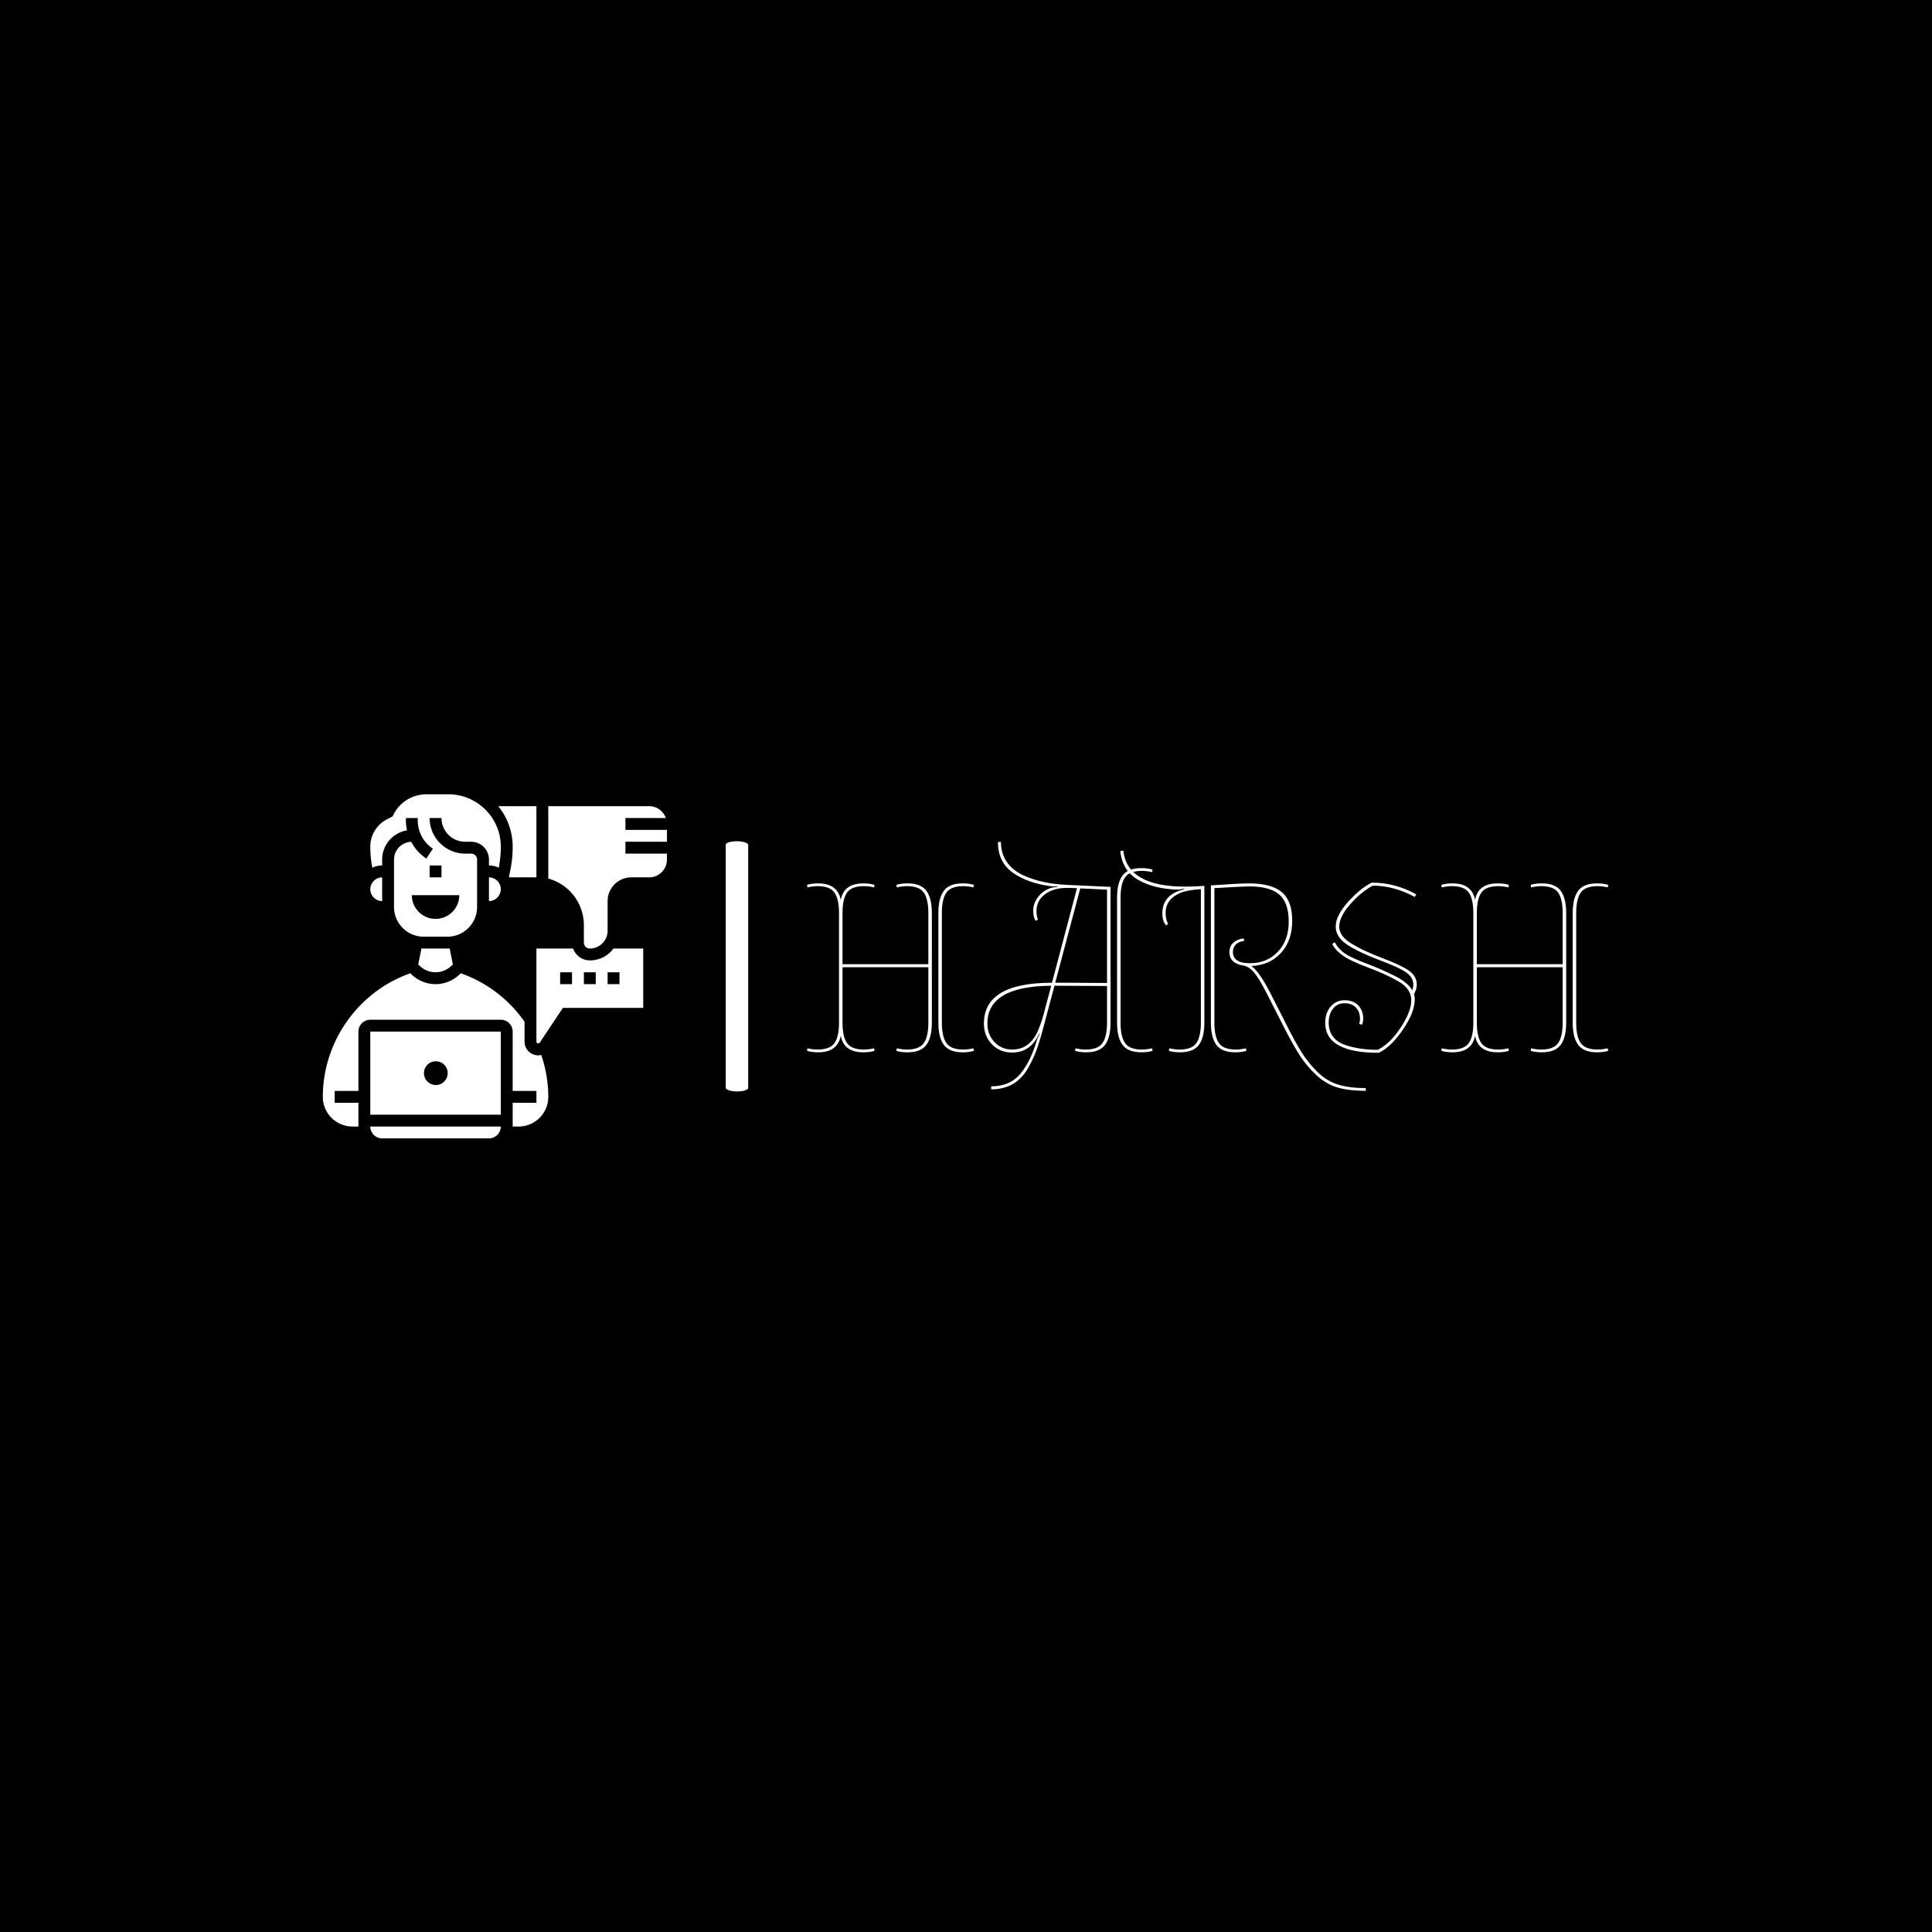 <svg xmlns="http://www.w3.org/2000/svg" version="1.1" xmlns:xlink="http://www.w3.org/1999/xlink" xmlns:svgjs="http://svgjs.dev/svgjs" width="1500" height="1500" viewBox="0 0 1500 1500"><rect width="1500" height="1500" fill="#000000"></rect><g transform="matrix(0.667,0,0,0.667,249.394,616.451)"><svg viewBox="0 0 396 106" data-background-color="#000000" preserveAspectRatio="xMidYMid meet" height="401" width="1500" xmlns="http://www.w3.org/2000/svg" xmlns:xlink="http://www.w3.org/1999/xlink"><g id="tight-bounds" transform="matrix(1,0,0,1,0.24,0.093)"><svg viewBox="0 0 395.52 105.882" height="105.882" width="395.52"><g><svg viewBox="0 0 634.488 169.855" height="105.882" width="395.52"><g><rect width="11.084" height="123.52" x="198.87" y="23.168" fill="#ffffff" opacity="1" stroke-width="0" stroke="transparent" fill-opacity="1" class="rect-yte-0" data-fill-palette-color="primary" rx="1%" id="yte-0" data-palette-color="#ffffff"></rect></g><g transform="matrix(1,0,0,1,238.968,23.475)"><svg viewBox="0 0 395.52 122.905" height="122.905" width="395.52"><g id="textblocktransform"><svg viewBox="0 0 395.52 122.905" height="122.905" width="395.52" id="textblock"><g><svg viewBox="0 0 395.52 122.905" height="122.905" width="395.52"><g transform="matrix(1,0,0,1,0,0)"><svg width="395.52" viewBox="1.35 -41.45 160.09 49.75" height="122.905" data-palette-color="#ffffff"><g class="wordmark-text-0" data-fill-palette-color="primary" id="text-0"><path d="M8.45-27.2L8.45-27.2 8.45-17 25.6-17 25.6-27.2Q25.6-30 24.7-31.3 23.8-32.6 21.3-32.6L21.3-32.6Q20.4-32.6 19.3-32.35L19.3-32.35 19.2-32.85Q20.1-33.15 21.45-33.15L21.45-33.15Q24.1-33.15 25.2-31.68 26.3-30.2 26.3-27.2L26.3-27.2 26.3-5.35Q26.3-2.35 25.2-0.88 24.1 0.6 21.45 0.6L21.45 0.6Q20.1 0.6 19.2 0.3L19.2 0.3 19.3-0.2Q20.4 0.05 21.3 0.05L21.3 0.05Q23.8 0.05 24.7-1.25 25.6-2.55 25.6-5.35L25.6-5.35 25.6-16.4 8.45-16.4 8.45-5.35Q8.45-2.45 9.38-1.2 10.3 0.05 12.75 0.05L12.75 0.05Q13.65 0.05 14.75-0.2L14.75-0.2 14.85 0.3Q13.95 0.6 12.6 0.6L12.6 0.6Q8.7 0.6 8.1-2.7L8.1-2.7Q7.45 0.6 3.6 0.6L3.6 0.6Q2.25 0.6 1.35 0.3L1.35 0.3 1.45-0.2Q2.55 0.05 3.45 0.05L3.45 0.05Q5.95 0.05 6.85-1.25 7.75-2.55 7.75-5.35L7.75-5.35 7.75-27.2Q7.75-30 6.85-31.3 5.95-32.6 3.45-32.6L3.45-32.6Q2.55-32.6 1.45-32.35L1.45-32.35 1.35-32.85Q2.25-33.15 3.6-33.15L3.6-33.15Q7.45-33.15 8.1-29.85L8.1-29.85Q8.7-33.15 12.6-33.15L12.6-33.15Q13.95-33.15 14.85-32.85L14.85-32.85 14.75-32.35Q13.65-32.6 12.75-32.6L12.75-32.6Q10.3-32.6 9.38-31.35 8.45-30.1 8.45-27.2ZM28.3-27.2L28.3-27.2 28.3-5.35Q28.3-2.55 29.2-1.25 30.1 0.05 32.6 0.05L32.6 0.05Q33.5 0.05 34.6-0.2L34.6-0.2 34.7 0.3Q33.8 0.6 32.45 0.6L32.45 0.6Q29.8 0.6 28.7-0.88 27.6-2.35 27.6-5.35L27.6-5.35 27.6-27.2Q27.6-30.2 28.7-31.68 29.8-33.15 32.45-33.15L32.45-33.15Q33.8-33.15 34.7-32.85L34.7-32.85 34.6-32.35Q33.5-32.6 32.6-32.6L32.6-32.6Q30.1-32.6 29.2-31.3 28.3-30 28.3-27.2ZM61.3-5.35L61.3-12.65 50.8-12.7 48.55-4.25Q47.8-1.4 47.1 0.45 46.4 2.3 45.25 4.2L45.25 4.2Q42.85 8 38.15 8L38.15 8 38.15 7.4Q41.9 7.4 44 4.88 46.1 2.35 47.35-2.05L47.35-2.05 47.85-3.1 47.75-3.15Q46.05 0.65 42.35 0.65L42.35 0.65Q39.9 0.65 38.3-1 36.7-2.65 36.7-5.15L36.7-5.15Q36.7-13.3 50.3-13.3L50.3-13.3 55.3-32.2 53.75-32.25Q53.55-32.25 53.35-32.25L53.35-32.25Q50.6-32.25 48.9-30.98 47.2-29.7 47.2-27.6L47.2-27.6Q47.2-26.6 47.5-25.95L47.5-25.95 47.1-25.65Q46.55-26.25 46.55-27.73 46.55-29.2 47.6-30.53 48.65-31.85 50.3-32.3L50.3-32.3Q50.75-32.4 51.45-32.5L51.45-32.5 51.45-32.6 50.3-32.55Q45.5-33.15 42.5-35.27 39.5-37.4 39.5-41.4L39.5-41.4 40.1-41.45Q40.1-39.15 41.25-37.48 42.4-35.8 44.4-34.85L44.4-34.85Q48.2-33.05 53.4-32.85L53.4-32.85 62-32.45 62-5.35Q62-2.35 60.9-0.88 59.8 0.6 57.15 0.6L57.15 0.6Q55.8 0.6 54.9 0.3L54.9 0.3 55-0.2Q56.1 0.05 57 0.05L57 0.05Q59.5 0.05 60.4-1.25 61.3-2.55 61.3-5.35L61.3-5.35ZM50.95-13.3L53.35-13.3 61.3-13.25 61.3-31.9 55.95-32.15 50.95-13.3ZM37.4-5.15L37.4-5.15Q37.4-2.95 38.8-1.45 40.2 0.05 42.35 0.05L42.35 0.05Q45.8 0.05 47.45-3.6L47.45-3.6Q48.35-5.65 49-8.4L49-8.4 50.15-12.7Q37.4-12.6 37.4-5.15ZM63.3-5.35L63.3-5.35 63.3-30.25Q63.3-33.25 64.4-34.73 65.5-36.2 68.15-36.2L68.15-36.2Q69.5-36.2 70.4-35.9L70.4-35.9 70.3-35.4Q69.2-35.65 68.3-35.65L68.3-35.65Q65.8-35.65 64.9-34.35 64-33.05 64-30.25L64-30.25 64-5.35Q64-2.55 64.9-1.25 65.8 0.05 68.3 0.05L68.3 0.05Q69.2 0.05 70.3-0.2L70.3-0.2 70.4 0.3Q69.5 0.6 68.15 0.6L68.15 0.6Q65.5 0.6 64.4-0.88 63.3-2.35 63.3-5.35ZM80.75-32.65L80.75-5.35Q80.75-2.35 79.65-0.88 78.55 0.6 75.9 0.6L75.9 0.6Q74.55 0.6 73.65 0.3L73.65 0.3 73.75-0.2Q74.85 0.05 75.75 0.05L75.75 0.05Q78.25 0.05 79.15-1.25 80.05-2.55 80.05-5.35L80.05-5.35 80.05-32Q77.25-31.8 75.95-31.25L75.95-31.25Q73-30 73-27.2L73-27.2Q73-26 73.5-25.05L73.5-25.05 73.1-24.75Q72.35-25.6 72.35-27.15L72.35-27.15Q72.35-30.45 75.65-31.65L75.65-31.65Q76.25-31.85 76.75-32L76.75-32 76.75-32.1 75.6-31.9Q70.8-32 67.57-33.83 64.35-35.65 63.95-39.6L63.95-39.6 64.55-39.7Q65.35-32.5 76.95-32.5L76.95-32.5Q78.55-32.5 80.75-32.65L80.75-32.65ZM82.05-5.35L82.05-5.35 82.05-32.75Q87.75-33.15 89.65-33.15L89.65-33.15Q94.15-33.15 96.22-31.4 98.3-29.65 98.3-25.68 98.3-21.7 96.05-19.25 93.8-16.8 90.15-16.65L90.15-16.65Q91.8-15.4 93.9-11.3L93.9-11.3 96.9-5.4Q98.85-1.5 100.17 0.6 101.5 2.7 103.34 4.53 105.2 6.35 107.47 7.05 109.75 7.75 113 7.75L113 7.75 113 8.3Q109.7 8.3 107.42 7.65 105.15 7 103.2 5.23 101.25 3.45 99.8 1.2 98.35-1.05 96.3-5.1L96.3-5.1 93.3-11Q91.7-14.15 90.65-15.38 89.6-16.6 88.45-16.75L88.45-16.75Q85.75-17.2 85.75-19.45L85.75-19.45Q85.75-20.6 86.57-21.33 87.4-22.05 88.6-22.15L88.6-22.15 88.7-21.65Q87.7-21.55 87.07-20.98 86.45-20.4 86.45-19.45L86.45-19.45Q86.45-17.2 89.85-17.2 93.25-17.2 95.42-19.48 97.6-21.75 97.6-25.53 97.6-29.3 95.7-30.93 93.8-32.55 89.7-32.55L89.7-32.55Q88.45-32.55 82.75-32.2L82.75-32.2 82.75-5.35Q82.75-2.55 83.65-1.25 84.55 0.05 87.05 0.05L87.05 0.05Q87.95 0.05 89.05-0.2L89.05-0.2 89.15 0.3Q88.25 0.6 86.9 0.6L86.9 0.6Q84.25 0.6 83.15-0.88 82.05-2.35 82.05-5.35ZM122.49-12.95L122.49-12.95Q122.49-14.35 121.09-15.35 119.69-16.35 115.79-17.8 111.89-19.25 109.44-20.8 106.99-22.35 106.99-24.53 106.99-26.7 109.44-29.43 111.89-32.15 114.19-33.3L114.19-33.3Q118.89-33.3 123.09-30.95L123.09-30.95 122.79-30.45Q118.59-32.7 114.39-32.7L114.39-32.7 113.69-32.3Q111.49-30.9 109.59-28.63 107.69-26.35 107.69-24.48 107.69-22.6 110.17-21.1 112.64-19.6 116.37-18.2 120.09-16.8 121.64-15.7 123.19-14.6 123.19-12.95L123.19-12.95Q123.19-12 122.64-11.05L122.64-11.05Q122.79-10.5 122.79-10.05L122.79-10.05Q122.79-7.4 120.42-3.93 118.04-0.45 115.59 0.7L115.59 0.7Q104.89 0.7 104.89-5.3L104.89-5.3Q104.89-7.25 105.97-8.53 107.04-9.8 108.77-9.8 110.49-9.8 111.49-8.78 112.49-7.75 112.49-6.1L112.49-6.1Q112.49-5.5 112.24-4.9L112.24-4.9 111.69-5.1Q111.84-5.6 111.84-6.1L111.84-6.1Q111.84-7.5 111.02-8.35 110.19-9.2 108.74-9.2 107.29-9.2 106.44-8.1 105.59-7 105.59-5.35 105.59-3.7 106.42-2.58 107.24-1.45 108.79-0.9L108.79-0.9Q111.59 0.1 115.39 0.1L115.39 0.1Q117.84-1.1 119.97-4.33 122.09-7.55 122.09-9.8 122.09-12.05 119.64-13.5 117.19-14.95 113.44-16.35 109.69-17.75 108.24-18.85 106.79-19.95 106.29-21.05L106.29-21.05 106.79-21.4Q107.54-20.05 108.74-19.2 109.94-18.35 113.09-17.15 116.24-15.95 118.82-14.65 121.39-13.35 122.29-11.8L122.29-11.8Q122.49-12.35 122.49-12.95ZM135.19-27.2L135.19-27.2 135.19-17 152.34-17 152.34-27.2Q152.34-30 151.44-31.3 150.54-32.6 148.04-32.6L148.04-32.6Q147.14-32.6 146.04-32.35L146.04-32.35 145.94-32.85Q146.84-33.15 148.19-33.15L148.19-33.15Q150.84-33.15 151.94-31.68 153.04-30.2 153.04-27.2L153.04-27.2 153.04-5.35Q153.04-2.35 151.94-0.88 150.84 0.6 148.19 0.6L148.19 0.6Q146.84 0.6 145.94 0.3L145.94 0.3 146.04-0.2Q147.14 0.05 148.04 0.05L148.04 0.05Q150.54 0.05 151.44-1.25 152.34-2.55 152.34-5.35L152.34-5.35 152.34-16.4 135.19-16.4 135.19-5.35Q135.19-2.45 136.12-1.2 137.04 0.05 139.49 0.05L139.49 0.05Q140.39 0.05 141.49-0.2L141.49-0.2 141.59 0.3Q140.69 0.6 139.34 0.6L139.34 0.6Q135.44 0.6 134.84-2.7L134.84-2.7Q134.19 0.6 130.34 0.6L130.34 0.6Q128.99 0.6 128.09 0.3L128.09 0.3 128.19-0.2Q129.29 0.05 130.19 0.05L130.19 0.05Q132.69 0.05 133.59-1.25 134.49-2.55 134.49-5.35L134.49-5.35 134.49-27.2Q134.49-30 133.59-31.3 132.69-32.6 130.19-32.6L130.19-32.6Q129.29-32.6 128.19-32.35L128.19-32.35 128.09-32.85Q128.99-33.15 130.34-33.15L130.34-33.15Q134.19-33.15 134.84-29.85L134.84-29.85Q135.44-33.15 139.34-33.15L139.34-33.15Q140.69-33.15 141.59-32.85L141.59-32.85 141.49-32.35Q140.39-32.6 139.49-32.6L139.49-32.6Q137.04-32.6 136.12-31.35 135.19-30.1 135.19-27.2ZM155.04-27.2L155.04-27.2 155.04-5.35Q155.04-2.55 155.94-1.25 156.84 0.05 159.34 0.05L159.34 0.05Q160.24 0.05 161.34-0.2L161.34-0.2 161.44 0.3Q160.54 0.6 159.19 0.6L159.19 0.6Q156.54 0.6 155.44-0.88 154.34-2.35 154.34-5.35L154.34-5.35 154.34-27.2Q154.34-30.2 155.44-31.68 156.54-33.15 159.19-33.15L159.19-33.15Q160.54-33.15 161.44-32.85L161.44-32.85 161.34-32.35Q160.24-32.6 159.34-32.6L159.34-32.6Q156.84-32.6 155.94-31.3 155.04-30 155.04-27.2Z" fill="#ffffff" data-fill-palette-color="primary"></path></g></svg></g></svg></g></svg></g></svg></g><g><svg viewBox="0 0 169.855 169.855" height="169.855" width="169.855"><g><svg xmlns="http://www.w3.org/2000/svg" xmlns:xlink="http://www.w3.org/1999/xlink" version="1.1" x="0" y="0" viewBox="3 3 58 58" style="enable-background:new 0 0 64 64;" xml:space="preserve" height="169.855" width="169.855" class="icon-icon-0" data-fill-palette-color="accent" id="icon-0"><g fill="#ffffff" data-fill-palette-color="accent"><path d="M13 61H31C32.103 61 33 60.103 33 59H11C11 60.103 11.897 61 13 61" fill="#ffffff" data-fill-palette-color="accent"></path><path d="M13 15V14C13 11.519 14.822 9.469 17.195 9.081A7.8 7.8 0 0 1 17 7.395V7H19V7.395C19 9.318 19.955 11.102 21.555 12.168L20.446 13.832A7.7 7.7 0 0 1 17.898 11.01 3 3 0 0 0 15 14V22C15 24.757 17.243 27 20 27H24C26.757 27 29 24.757 29 22V14A1 1 0 0 0 28 13H27C23.691 13 21 10.309 21 7H23C23 9.206 24.794 11 27 11H28C29.654 11 31 12.346 31 14V15C31.591 15 32.148 15.137 32.654 15.368 32.88 14.206 33 13.024 33 11.838 33 6.965 29.035 3 24.162 3H20.472A6.2 6.2 0 0 0 14.895 6.447L14.746 6.745 13.882 7.179A5.18 5.18 0 0 0 11 11.838C11 13.024 11.12 14.205 11.346 15.368A4 4 0 0 1 13 15M22 24A4 4 0 0 1 18 20H26A4 4 0 0 1 22 24M23 15V17H21V15z" fill="#ffffff" data-fill-palette-color="accent"></path><path d="M20 29C19.873 29 19.749 28.988 19.624 28.981L19.086 31.671 19.294 31.879C20.006 32.592 20.992 33 22 33S23.994 32.592 24.707 31.879L24.915 31.671 24.377 28.981C24.251 28.988 24.127 29 24 29z" fill="#ffffff" data-fill-palette-color="accent"></path><path d="M13 21V17C11.897 17 11 17.897 11 19S11.897 21 13 21" fill="#ffffff" data-fill-palette-color="accent"></path><path d="M31 17V21C32.103 21 33 20.103 33 19S32.103 17 31 17" fill="#ffffff" data-fill-palette-color="accent"></path><path d="M34.365 16.855C34.394 16.901 34.416 16.952 34.444 17H39V5.001H32.561A10.78 10.78 0 0 1 35 11.838C35 13.53 34.78 15.215 34.365 16.855" fill="#ffffff" data-fill-palette-color="accent"></path><path d="M51.535 29.535A4.96 4.96 0 0 1 48.002 30.999H48A2.995 2.995 0 0 1 45.184 28.999L39 29V44.697C39 44.966 39.405 45.089 39.555 44.866L43.465 39H57V29L51.976 28.999C51.837 29.183 51.701 29.369 51.535 29.535M45 35H43V33H45zM49 35H47V33H49zM53 35H51V33H53z" fill="#ffffff" data-fill-palette-color="accent"></path><path d="M39.303 47A2.305 2.305 0 0 1 37 44.697V41.34A21.97 21.97 0 0 0 26.667 33.318L26.252 33.162 26.122 33.292C25.036 34.378 23.534 35 22 35S18.964 34.378 17.879 33.293L17.748 33.162 17.332 33.318C8.76 36.533 3 44.845 3 54 3 56.757 5.243 59 8 59H9V55H5V53H9V43C9 41.897 9.897 41 11 41H33C34.103 41 35 41.897 35 43V53H39V55H35V59H36C38.757 59 41 56.757 41 54 41 51.579 40.586 49.212 39.816 46.936A2.3 2.3 0 0 1 39.303 47" fill="#ffffff" data-fill-palette-color="accent"></path><path d="M61 11V9H54V7H60.815A2.99 2.99 0 0 0 58 5.001H41V17.203C44.522 18.17 47 21.357 47 25.083V27.999A1 1 0 0 0 48 28.999H48.001C48.803 28.999 49.555 28.687 50.121 28.121A2.98 2.98 0 0 0 51 26V20.999A4.004 4.004 0 0 1 55 17L58 17.001C59.654 17.001 61 15.655 61 14.002V13H54V11z" fill="#ffffff" data-fill-palette-color="accent"></path><path d="M11 57H33V43H11zM22 48A2 2 0 1 1 22.001 51.999 2 2 0 0 1 22 48" fill="#ffffff" data-fill-palette-color="accent"></path></g></svg></g></svg></g></svg></g><defs></defs></svg><rect width="395.52" height="105.882" fill="none" stroke="none" visibility="hidden"></rect></g></svg></g></svg>